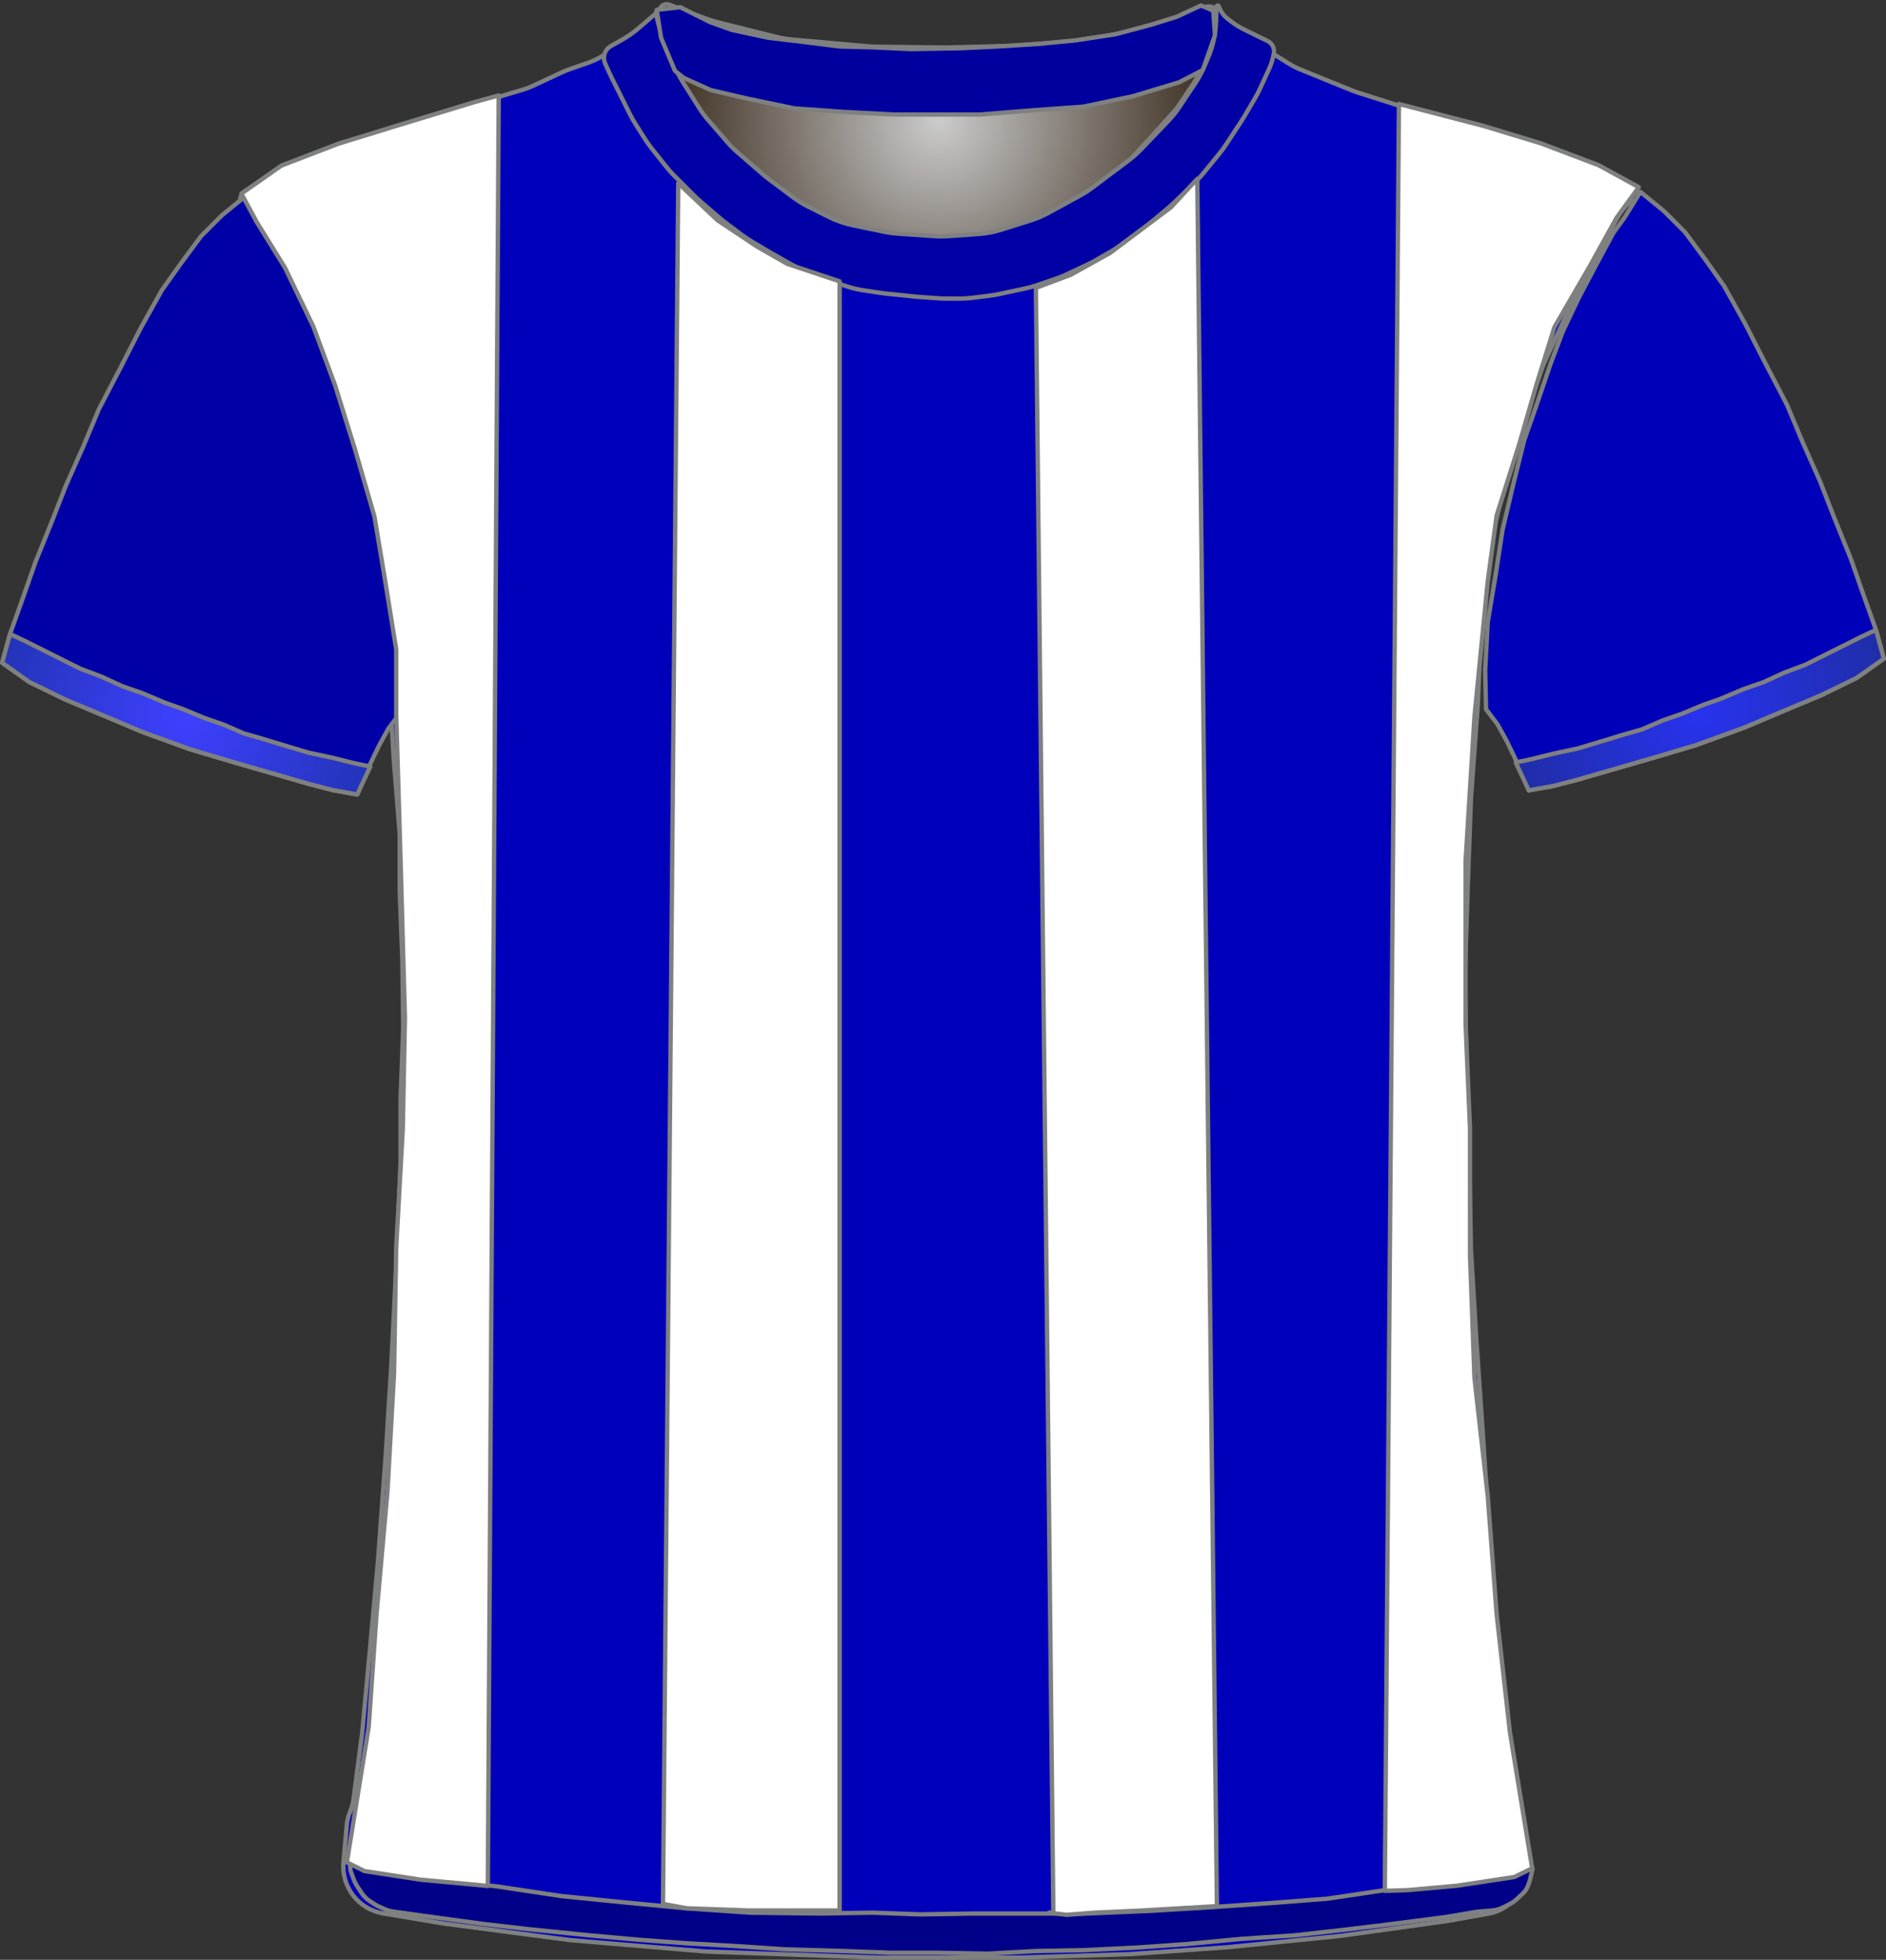 <?xml version="1.0" encoding="UTF-8" standalone="no"?>
<!DOCTYPE svg PUBLIC "-//W3C//DTD SVG 1.1//EN" "http://www.w3.org/Graphics/SVG/1.1/DTD/svg11.dtd">
<svg xmlns="http://www.w3.org/2000/svg" xmlns:xl="http://www.w3.org/1999/xlink" version="1.1" viewBox="-1388.5 -160.5 432.405 449.309" width="432.405pt" height="449.309pt" xmlns:dc="http://purl.org/dc/elements/1.1/">
  <rect x="-1388.5" y="-160.5" width="432.405" height="449.309" fill="#333333" stroke="none"/>
  <defs>
    <radialGradient cx="0" cy="0" r="1" id="Gradient" gradientUnits="userSpaceOnUse">
      <stop offset="0" stop-color="#cbcbcb"/>
      <stop offset="1" stop-color="#2b1b0b"/>
    </radialGradient>
    <radialGradient id="Obj_Gradient" xl:href="#Gradient" gradientTransform="translate(-1173.241 -132.6) scale(70.263)"/>
    <radialGradient cx="0" cy="0" r="1" id="Gradient_2" gradientUnits="userSpaceOnUse">
      <stop offset="0" stop-color="#3e41ff"/>
      <stop offset="1" stop-color="#2233b5"/>
    </radialGradient>
    <radialGradient id="Obj_Gradient_2" xl:href="#Gradient_2" gradientTransform="translate(-1345.8 3.246) scale(46.037)"/>
    <radialGradient cx="0" cy="0" r="1" id="Gradient_3" gradientUnits="userSpaceOnUse">
      <stop offset="0" stop-color="#2833ef"/>
      <stop offset="1" stop-color="#1f2da5"/>
    </radialGradient>
    <radialGradient id="Obj_Gradient_3" xl:href="#Gradient_3" gradientTransform="translate(-998.795 2.303) scale(46.037)"/>
  </defs>
  <g stroke="none" stroke-opacity="1" stroke-dasharray="none" fill="none" fill-opacity="1">
    <title>brighton</title>
    <rect fill="white" width="432.405" height="449.309"/>
    <g>
      <title>Capa 1</title>
      <path d="M -1234.994 -159.41 L -1226.829 -156.292 C -1225.971 -155.964 -1225.094 -155.688 -1224.203 -155.466 L -1210.486 -152.036 C -1209.324 -151.746 -1208.142 -151.547 -1206.949 -151.44 L -1189.423 -149.879 C -1188.835 -149.826 -1188.245 -149.796 -1187.655 -149.789 L -1172.176 -149.605 C -1171.886 -149.602 -1171.596 -149.604 -1171.305 -149.611 L -1156.882 -149.986 C -1156.521 -149.995 -1156.161 -150.013 -1155.801 -150.04 L -1141.429 -151.091 C -1140.438 -151.164 -1139.452 -151.3 -1138.479 -151.5 L -1126.906 -153.878 C -1125.864 -154.093 -1124.838 -154.379 -1123.835 -154.735 L -1112.083 -158.91 C -1110.993 -159.297 -1109.79 -158.766 -1109.341 -157.7 L -1109.341 -157.7 C -1108.819 -156.46 -1108.667 -155.095 -1108.903 -153.771 L -1109.084 -152.76 C -1109.387 -151.059 -1109.882 -149.397 -1110.558 -147.807 L -1112.101 -144.176 C -1112.66 -142.861 -1113.339 -141.602 -1114.131 -140.414 L -1117.817 -134.885 C -1118.565 -133.764 -1119.409 -132.71 -1120.341 -131.737 L -1126.637 -125.162 C -1127.505 -124.256 -1128.445 -123.422 -1129.449 -122.668 L -1137.824 -116.387 C -1138.701 -115.73 -1139.623 -115.136 -1140.584 -114.61 L -1147.769 -110.679 C -1149.081 -109.961 -1150.458 -109.373 -1151.884 -108.923 L -1158.556 -106.816 C -1160.273 -106.274 -1162.048 -105.935 -1163.844 -105.807 L -1170.73 -105.315 C -1171.803 -105.238 -1172.879 -105.237 -1173.951 -105.311 L -1182.388 -105.893 C -1183.422 -105.964 -1184.45 -106.105 -1185.465 -106.315 L -1192.6 -107.792 C -1194.552 -108.195 -1196.444 -108.851 -1198.226 -109.743 L -1202.886 -112.073 C -1204.12 -112.69 -1205.296 -113.416 -1206.4 -114.244 L -1212.082 -118.506 C -1212.521 -118.835 -1212.948 -119.18 -1213.363 -119.54 L -1219.118 -124.538 C -1219.932 -125.245 -1220.696 -126.009 -1221.403 -126.823 L -1225.808 -131.896 C -1226.562 -132.764 -1227.25 -133.688 -1227.866 -134.659 L -1231.6 -140.547 C -1231.96 -141.115 -1232.296 -141.699 -1232.605 -142.297 L -1234.225 -145.43 C -1234.834 -146.608 -1235.341 -147.836 -1235.738 -149.101 L -1237.018 -153.174 C -1237.233 -153.858 -1237.416 -154.551 -1237.566 -155.251 L -1237.641 -155.6 C -1237.835 -156.508 -1237.728 -157.456 -1237.335 -158.297 L -1237.241 -158.5 C -1236.846 -159.345 -1235.866 -159.742 -1234.994 -159.41 Z" fill="url(#Obj_Gradient)"/>
      <path d="M -1234.994 -159.41 L -1226.829 -156.292 C -1225.971 -155.964 -1225.094 -155.688 -1224.203 -155.466 L -1210.486 -152.036 C -1209.324 -151.746 -1208.142 -151.547 -1206.949 -151.44 L -1189.423 -149.879 C -1188.835 -149.826 -1188.245 -149.796 -1187.655 -149.789 L -1172.176 -149.605 C -1171.886 -149.602 -1171.596 -149.604 -1171.305 -149.611 L -1156.882 -149.986 C -1156.521 -149.995 -1156.161 -150.013 -1155.801 -150.04 L -1141.429 -151.091 C -1140.438 -151.164 -1139.452 -151.3 -1138.479 -151.5 L -1126.906 -153.878 C -1125.864 -154.093 -1124.838 -154.379 -1123.835 -154.735 L -1112.083 -158.91 C -1110.993 -159.297 -1109.79 -158.766 -1109.341 -157.7 L -1109.341 -157.7 C -1108.819 -156.46 -1108.667 -155.095 -1108.903 -153.771 L -1109.084 -152.76 C -1109.387 -151.059 -1109.882 -149.397 -1110.558 -147.807 L -1112.101 -144.176 C -1112.66 -142.861 -1113.339 -141.602 -1114.131 -140.414 L -1117.817 -134.885 C -1118.565 -133.764 -1119.409 -132.71 -1120.341 -131.737 L -1126.637 -125.162 C -1127.505 -124.256 -1128.445 -123.422 -1129.449 -122.668 L -1137.824 -116.387 C -1138.701 -115.73 -1139.623 -115.136 -1140.584 -114.61 L -1147.769 -110.679 C -1149.081 -109.961 -1150.458 -109.373 -1151.884 -108.923 L -1158.556 -106.816 C -1160.273 -106.274 -1162.048 -105.935 -1163.844 -105.807 L -1170.73 -105.315 C -1171.803 -105.238 -1172.879 -105.237 -1173.951 -105.311 L -1182.388 -105.893 C -1183.422 -105.964 -1184.45 -106.105 -1185.465 -106.315 L -1192.6 -107.792 C -1194.552 -108.195 -1196.444 -108.851 -1198.226 -109.743 L -1202.886 -112.073 C -1204.12 -112.69 -1205.296 -113.416 -1206.4 -114.244 L -1212.082 -118.506 C -1212.521 -118.835 -1212.948 -119.18 -1213.363 -119.54 L -1219.118 -124.538 C -1219.932 -125.245 -1220.696 -126.009 -1221.403 -126.823 L -1225.808 -131.896 C -1226.562 -132.764 -1227.25 -133.688 -1227.866 -134.659 L -1231.6 -140.547 C -1231.96 -141.115 -1232.296 -141.699 -1232.605 -142.297 L -1234.225 -145.43 C -1234.834 -146.608 -1235.341 -147.836 -1235.738 -149.101 L -1237.018 -153.174 C -1237.233 -153.858 -1237.416 -154.551 -1237.566 -155.251 L -1237.641 -155.6 C -1237.835 -156.508 -1237.728 -157.456 -1237.335 -158.297 L -1237.241 -158.5 C -1236.846 -159.345 -1235.866 -159.742 -1234.994 -159.41 Z" stroke="#7f8080" stroke-linecap="round" stroke-linejoin="round" stroke-width="1"/>
      <path d="M -1300.67 278.173 L -1286.928 280.463 C -1286.744 280.494 -1286.56 280.521 -1286.376 280.545 L -1258.023 284.261 C -1257.776 284.293 -1257.529 284.32 -1257.281 284.34 L -1227.038 286.877 C -1226.781 286.898 -1226.524 286.914 -1226.266 286.923 L -1187.335 288.299 C -1187.147 288.306 -1186.958 288.309 -1186.77 288.309 L -1155.303 288.309 C -1155.136 288.309 -1154.969 288.307 -1154.803 288.301 L -1129.768 287.519 C -1129.558 287.512 -1129.348 287.502 -1129.138 287.487 L -1107.09 285.926 C -1106.932 285.915 -1106.774 285.901 -1106.616 285.885 L -1081.355 283.34 C -1081.153 283.319 -1080.952 283.295 -1080.751 283.267 L -1056.959 279.952 C -1056.755 279.923 -1056.551 279.891 -1056.348 279.855 L -1047.153 278.209 C -1041.825 277.256 -1038.175 272.302 -1038.841 266.932 L -1041.049 249.141 C -1041.051 249.12 -1041.054 249.099 -1041.056 249.077 L -1044.62 219.379 C -1044.642 219.199 -1044.66 219.019 -1044.676 218.839 L -1047.038 191.28 C -1047.048 191.166 -1047.056 191.052 -1047.064 190.939 L -1048.45 169.347 C -1048.452 169.322 -1048.454 169.297 -1048.455 169.271 L -1050.047 146.185 C -1050.051 146.134 -1050.054 146.084 -1050.057 146.033 L -1051.234 126.231 C -1051.246 126.016 -1051.255 125.802 -1051.259 125.587 L -1051.651 104.992 C -1051.652 104.937 -1051.653 104.882 -1051.655 104.826 L -1052.25 84.592 C -1052.252 84.537 -1052.253 84.482 -1052.254 84.426 L -1052.645 63.917 C -1052.65 63.645 -1052.648 63.373 -1052.64 63.102 L -1052.054 44.742 C -1052.053 44.72 -1052.052 44.698 -1052.051 44.676 L -1051.263 22.807 C -1051.256 22.608 -1051.245 22.41 -1051.231 22.212 L -1049.673 .991 C -1049.659 .803 -1049.649 .615 -1049.642 .426 L -1048.887 -19.472 C -1048.864 -20.084 -1048.806 -20.694 -1048.713 -21.299 L -1045.974 -39.103 C -1045.893 -39.628 -1045.786 -40.149 -1045.654 -40.663 L -1041.025 -58.621 C -1040.91 -59.067 -1040.776 -59.509 -1040.623 -59.944 L -1034.902 -76.183 C -1034.736 -76.655 -1034.548 -77.118 -1034.338 -77.572 L -1028.807 -89.557 C -1028.704 -89.78 -1028.596 -90 -1028.483 -90.217 L -1023.121 -100.559 C -1023.076 -100.647 -1023.029 -100.734 -1022.982 -100.822 L -1017.766 -110.439 C -1017.028 -111.798 -1016.079 -113.031 -1014.953 -114.091 L -1014.953 -114.091 C -1014.277 -114.726 -1014.245 -115.789 -1014.881 -116.464 C -1015.005 -116.596 -1015.15 -116.707 -1015.31 -116.793 L -1018.525 -118.515 C -1018.743 -118.632 -1018.965 -118.744 -1019.188 -118.851 L -1027.042 -122.6 C -1027.449 -122.794 -1027.864 -122.971 -1028.285 -123.13 L -1037.96 -126.78 C -1038.155 -126.854 -1038.351 -126.924 -1038.549 -126.99 L -1051.244 -131.221 C -1051.383 -131.268 -1051.523 -131.312 -1051.663 -131.355 L -1064.547 -135.259 C -1064.617 -135.28 -1064.688 -135.302 -1064.758 -135.324 L -1077.262 -139.303 C -1077.656 -139.428 -1078.044 -139.569 -1078.427 -139.724 L -1090.403 -144.584 C -1091.235 -144.921 -1092.036 -145.328 -1092.8 -145.8 L -1102.419 -151.746 C -1102.575 -151.843 -1102.729 -151.942 -1102.881 -152.043 L -1107.771 -155.303 C -1108.753 -155.958 -1109.624 -156.763 -1110.353 -157.691 L -1110.353 -157.691 C -1110.458 -157.825 -1110.653 -157.849 -1110.787 -157.743 C -1110.89 -157.662 -1110.931 -157.526 -1110.89 -157.402 L -1110.753 -156.991 C -1110.293 -155.613 -1110.189 -154.142 -1110.449 -152.713 L -1110.844 -150.54 C -1111.115 -149.048 -1111.597 -147.602 -1112.275 -146.246 L -1113.807 -143.182 C -1114.104 -142.588 -1114.437 -142.014 -1114.805 -141.462 L -1118.009 -136.656 C -1118.438 -136.014 -1118.912 -135.403 -1119.429 -134.828 L -1123.991 -129.759 C -1124.032 -129.714 -1124.073 -129.668 -1124.115 -129.623 L -1130.109 -123.115 C -1130.737 -122.434 -1131.423 -121.808 -1132.159 -121.245 L -1137.183 -117.403 C -1137.629 -117.062 -1138.093 -116.744 -1138.572 -116.452 L -1145.059 -112.497 C -1145.72 -112.093 -1146.411 -111.739 -1147.124 -111.435 L -1154.239 -108.407 C -1155.047 -108.064 -1155.881 -107.787 -1156.734 -107.58 L -1160.813 -106.591 C -1161.638 -106.391 -1162.478 -106.257 -1163.324 -106.191 L -1169.024 -105.74 C -1169.443 -105.707 -1169.863 -105.691 -1170.283 -105.691 L -1177.315 -105.691 C -1178.073 -105.691 -1178.829 -105.745 -1179.578 -105.852 L -1187.525 -106.987 C -1188.01 -107.056 -1188.491 -107.148 -1188.968 -107.261 L -1194.929 -108.68 C -1196.075 -108.953 -1197.187 -109.352 -1198.245 -109.868 L -1204.525 -112.935 C -1205.01 -113.172 -1205.482 -113.433 -1205.941 -113.718 L -1210.153 -116.332 C -1210.752 -116.704 -1211.326 -117.115 -1211.871 -117.563 L -1216.317 -121.215 C -1216.541 -121.399 -1216.759 -121.589 -1216.973 -121.784 L -1220.775 -125.27 C -1221.226 -125.683 -1221.654 -126.123 -1222.054 -126.585 L -1226.173 -131.338 C -1226.493 -131.706 -1226.795 -132.089 -1227.079 -132.485 L -1231.509 -138.655 C -1232.004 -139.345 -1232.443 -140.072 -1232.823 -140.831 L -1235.399 -145.984 C -1235.435 -146.055 -1235.47 -146.127 -1235.504 -146.198 L -1236.753 -148.791 C -1237.603 -150.558 -1237.959 -152.522 -1237.781 -154.475 L -1237.601 -156.457 C -1237.577 -156.719 -1237.77 -156.951 -1238.032 -156.975 C -1238.195 -156.989 -1238.353 -156.92 -1238.453 -156.791 L -1238.453 -156.791 C -1239.116 -155.928 -1239.896 -155.162 -1240.771 -154.515 L -1244.667 -151.628 C -1244.791 -151.537 -1244.916 -151.447 -1245.042 -151.359 L -1249.664 -148.137 C -1250.851 -147.31 -1252.144 -146.648 -1253.509 -146.168 L -1258.116 -144.55 C -1258.607 -144.377 -1259.089 -144.181 -1259.56 -143.962 L -1266.407 -140.777 C -1267.103 -140.453 -1267.822 -140.18 -1268.557 -139.959 L -1279.428 -136.698 C -1279.444 -136.693 -1279.461 -136.688 -1279.478 -136.683 L -1290.446 -133.354 C -1290.584 -133.312 -1290.721 -133.268 -1290.858 -133.222 L -1303.779 -128.915 C -1303.828 -128.899 -1303.877 -128.883 -1303.927 -128.867 L -1315.294 -125.2 C -1315.932 -124.994 -1316.557 -124.748 -1317.165 -124.464 L -1325.097 -120.751 C -1325.467 -120.578 -1325.831 -120.39 -1326.187 -120.189 L -1332.133 -116.828 C -1333.386 -116.12 -1333.828 -114.53 -1333.119 -113.277 C -1333.042 -113.14 -1332.953 -113.011 -1332.853 -112.891 L -1331.988 -111.854 C -1331.234 -110.948 -1330.581 -109.961 -1330.043 -108.912 L -1326.966 -102.912 C -1326.89 -102.764 -1326.813 -102.618 -1326.733 -102.474 L -1322.778 -95.317 C -1322.694 -95.166 -1322.613 -95.014 -1322.535 -94.86 L -1318.427 -86.822 C -1318.177 -86.335 -1317.954 -85.835 -1317.756 -85.325 L -1314.273 -76.343 C -1314.259 -76.308 -1314.246 -76.273 -1314.232 -76.239 L -1310.636 -67.153 C -1310.514 -66.845 -1310.401 -66.533 -1310.299 -66.218 L -1307.677 -58.165 C -1307.661 -58.116 -1307.645 -58.066 -1307.629 -58.016 L -1304.557 -48.258 C -1304.354 -47.614 -1304.193 -46.958 -1304.073 -46.293 L -1302.087 -35.283 C -1302.064 -35.155 -1302.043 -35.026 -1302.023 -34.897 L -1300.317 -23.904 C -1300.274 -23.629 -1300.238 -23.352 -1300.21 -23.075 L -1299.323 -14.378 C -1299.276 -13.92 -1299.249 -13.46 -1299.242 -13 L -1299.058 -1.024 C -1299.054 -.802 -1299.046 -.58 -1299.034 -.358 L -1298.263 13.124 C -1298.256 13.247 -1298.248 13.371 -1298.238 13.494 L -1296.904 30.069 C -1296.87 30.495 -1296.853 30.924 -1296.853 31.352 L -1296.853 43.802 C -1296.853 44.007 -1296.849 44.212 -1296.841 44.416 L -1296.26 59.506 C -1296.255 59.641 -1296.252 59.777 -1296.25 59.913 L -1296.058 74.709 C -1296.054 74.976 -1296.058 75.242 -1296.067 75.509 L -1296.642 91.013 C -1296.649 91.21 -1296.653 91.408 -1296.653 91.605 L -1296.653 105.202 C -1296.653 105.407 -1296.657 105.612 -1296.664 105.817 L -1297.25 121.031 C -1297.252 121.083 -1297.254 121.135 -1297.256 121.187 L -1298.052 137.69 C -1298.052 137.703 -1298.053 137.716 -1298.054 137.729 L -1298.848 153.42 C -1298.851 153.479 -1298.854 153.539 -1298.858 153.598 L -1300.047 172.819 C -1300.051 172.879 -1300.055 172.939 -1300.059 172.999 L -1301.842 197.369 C -1301.849 197.462 -1301.857 197.556 -1301.865 197.65 L -1303.651 217.294 C -1303.652 217.304 -1303.653 217.314 -1303.654 217.324 L -1305.425 236.409 C -1305.443 236.609 -1305.466 236.809 -1305.492 237.008 L -1307.453 251.981 C -1307.585 252.995 -1307.854 253.987 -1308.253 254.929 L -1308.253 254.929 C -1308.65 255.87 -1308.899 256.867 -1308.99 257.884 L -1309.753 266.429 C -1310.26 272.116 -1306.302 277.234 -1300.67 278.173 Z" fill="#00b"/>
      <path d="M -1300.67 278.173 L -1286.928 280.463 C -1286.744 280.494 -1286.56 280.521 -1286.376 280.545 L -1258.023 284.261 C -1257.776 284.293 -1257.529 284.32 -1257.281 284.34 L -1227.038 286.877 C -1226.781 286.898 -1226.524 286.914 -1226.266 286.923 L -1187.335 288.299 C -1187.147 288.306 -1186.958 288.309 -1186.77 288.309 L -1155.303 288.309 C -1155.136 288.309 -1154.969 288.307 -1154.803 288.301 L -1129.768 287.519 C -1129.558 287.512 -1129.348 287.502 -1129.138 287.487 L -1107.09 285.926 C -1106.932 285.915 -1106.774 285.901 -1106.616 285.885 L -1081.355 283.34 C -1081.153 283.319 -1080.952 283.295 -1080.751 283.267 L -1056.959 279.952 C -1056.755 279.923 -1056.551 279.891 -1056.348 279.855 L -1047.153 278.209 C -1041.825 277.256 -1038.175 272.302 -1038.841 266.932 L -1041.049 249.141 C -1041.051 249.12 -1041.054 249.099 -1041.056 249.077 L -1044.62 219.379 C -1044.642 219.199 -1044.66 219.019 -1044.676 218.839 L -1047.038 191.28 C -1047.048 191.166 -1047.056 191.052 -1047.064 190.939 L -1048.45 169.347 C -1048.452 169.322 -1048.454 169.297 -1048.455 169.271 L -1050.047 146.185 C -1050.051 146.134 -1050.054 146.084 -1050.057 146.033 L -1051.234 126.231 C -1051.246 126.016 -1051.255 125.802 -1051.259 125.587 L -1051.651 104.992 C -1051.652 104.937 -1051.653 104.882 -1051.655 104.826 L -1052.25 84.592 C -1052.252 84.537 -1052.253 84.482 -1052.254 84.426 L -1052.645 63.917 C -1052.65 63.645 -1052.648 63.373 -1052.64 63.102 L -1052.054 44.742 C -1052.053 44.72 -1052.052 44.698 -1052.051 44.676 L -1051.263 22.807 C -1051.256 22.608 -1051.245 22.41 -1051.231 22.212 L -1049.673 .991 C -1049.659 .803 -1049.649 .615 -1049.642 .426 L -1048.887 -19.472 C -1048.864 -20.084 -1048.806 -20.694 -1048.713 -21.299 L -1045.974 -39.103 C -1045.893 -39.628 -1045.786 -40.149 -1045.654 -40.663 L -1041.025 -58.621 C -1040.91 -59.067 -1040.776 -59.509 -1040.623 -59.944 L -1034.902 -76.183 C -1034.736 -76.655 -1034.548 -77.118 -1034.338 -77.572 L -1028.807 -89.557 C -1028.704 -89.78 -1028.596 -90 -1028.483 -90.217 L -1023.121 -100.559 C -1023.076 -100.647 -1023.029 -100.734 -1022.982 -100.822 L -1017.766 -110.439 C -1017.028 -111.798 -1016.079 -113.031 -1014.953 -114.091 L -1014.953 -114.091 C -1014.277 -114.726 -1014.245 -115.789 -1014.881 -116.464 C -1015.005 -116.596 -1015.15 -116.707 -1015.31 -116.793 L -1018.525 -118.515 C -1018.743 -118.632 -1018.965 -118.744 -1019.188 -118.851 L -1027.042 -122.6 C -1027.449 -122.794 -1027.864 -122.971 -1028.285 -123.13 L -1037.96 -126.78 C -1038.155 -126.854 -1038.351 -126.924 -1038.549 -126.99 L -1051.244 -131.221 C -1051.383 -131.268 -1051.523 -131.312 -1051.663 -131.355 L -1064.547 -135.259 C -1064.617 -135.28 -1064.688 -135.302 -1064.758 -135.324 L -1077.262 -139.303 C -1077.656 -139.428 -1078.044 -139.569 -1078.427 -139.724 L -1090.403 -144.584 C -1091.235 -144.921 -1092.036 -145.328 -1092.8 -145.8 L -1102.419 -151.746 C -1102.575 -151.843 -1102.729 -151.942 -1102.881 -152.043 L -1107.771 -155.303 C -1108.753 -155.958 -1109.624 -156.763 -1110.353 -157.691 L -1110.353 -157.691 C -1110.458 -157.825 -1110.653 -157.849 -1110.787 -157.743 C -1110.89 -157.662 -1110.931 -157.526 -1110.89 -157.402 L -1110.753 -156.991 C -1110.293 -155.613 -1110.189 -154.142 -1110.449 -152.713 L -1110.844 -150.54 C -1111.115 -149.048 -1111.597 -147.602 -1112.275 -146.246 L -1113.807 -143.182 C -1114.104 -142.588 -1114.437 -142.014 -1114.805 -141.462 L -1118.009 -136.656 C -1118.438 -136.014 -1118.912 -135.403 -1119.429 -134.828 L -1123.991 -129.759 C -1124.032 -129.714 -1124.073 -129.668 -1124.115 -129.623 L -1130.109 -123.115 C -1130.737 -122.434 -1131.423 -121.808 -1132.159 -121.245 L -1137.183 -117.403 C -1137.629 -117.062 -1138.093 -116.744 -1138.572 -116.452 L -1145.059 -112.497 C -1145.72 -112.093 -1146.411 -111.739 -1147.124 -111.435 L -1154.239 -108.407 C -1155.047 -108.064 -1155.881 -107.787 -1156.734 -107.58 L -1160.813 -106.591 C -1161.638 -106.391 -1162.478 -106.257 -1163.324 -106.191 L -1169.024 -105.74 C -1169.443 -105.707 -1169.863 -105.691 -1170.283 -105.691 L -1177.315 -105.691 C -1178.073 -105.691 -1178.829 -105.745 -1179.578 -105.852 L -1187.525 -106.987 C -1188.01 -107.056 -1188.491 -107.148 -1188.968 -107.261 L -1194.929 -108.68 C -1196.075 -108.953 -1197.187 -109.352 -1198.245 -109.868 L -1204.525 -112.935 C -1205.01 -113.172 -1205.482 -113.433 -1205.941 -113.718 L -1210.153 -116.332 C -1210.752 -116.704 -1211.326 -117.115 -1211.871 -117.563 L -1216.317 -121.215 C -1216.541 -121.399 -1216.759 -121.589 -1216.973 -121.784 L -1220.775 -125.27 C -1221.226 -125.683 -1221.654 -126.123 -1222.054 -126.585 L -1226.173 -131.338 C -1226.493 -131.706 -1226.795 -132.089 -1227.079 -132.485 L -1231.509 -138.655 C -1232.004 -139.345 -1232.443 -140.072 -1232.823 -140.831 L -1235.399 -145.984 C -1235.435 -146.055 -1235.47 -146.127 -1235.504 -146.198 L -1236.753 -148.791 C -1237.603 -150.558 -1237.959 -152.522 -1237.781 -154.475 L -1237.601 -156.457 C -1237.577 -156.719 -1237.77 -156.951 -1238.032 -156.975 C -1238.195 -156.989 -1238.353 -156.92 -1238.453 -156.791 L -1238.453 -156.791 C -1239.116 -155.928 -1239.896 -155.162 -1240.771 -154.515 L -1244.667 -151.628 C -1244.791 -151.537 -1244.916 -151.447 -1245.042 -151.359 L -1249.664 -148.137 C -1250.851 -147.31 -1252.144 -146.648 -1253.509 -146.168 L -1258.116 -144.55 C -1258.607 -144.377 -1259.089 -144.181 -1259.56 -143.962 L -1266.407 -140.777 C -1267.103 -140.453 -1267.822 -140.18 -1268.557 -139.959 L -1279.428 -136.698 C -1279.444 -136.693 -1279.461 -136.688 -1279.478 -136.683 L -1290.446 -133.354 C -1290.584 -133.312 -1290.721 -133.268 -1290.858 -133.222 L -1303.779 -128.915 C -1303.828 -128.899 -1303.877 -128.883 -1303.927 -128.867 L -1315.294 -125.2 C -1315.932 -124.994 -1316.557 -124.748 -1317.165 -124.464 L -1325.097 -120.751 C -1325.467 -120.578 -1325.831 -120.39 -1326.187 -120.189 L -1332.133 -116.828 C -1333.386 -116.12 -1333.828 -114.53 -1333.119 -113.277 C -1333.042 -113.14 -1332.953 -113.011 -1332.853 -112.891 L -1331.988 -111.854 C -1331.234 -110.948 -1330.581 -109.961 -1330.043 -108.912 L -1326.966 -102.912 C -1326.89 -102.764 -1326.813 -102.618 -1326.733 -102.474 L -1322.778 -95.317 C -1322.694 -95.166 -1322.613 -95.014 -1322.535 -94.86 L -1318.427 -86.822 C -1318.177 -86.335 -1317.954 -85.835 -1317.756 -85.325 L -1314.273 -76.343 C -1314.259 -76.308 -1314.246 -76.273 -1314.232 -76.239 L -1310.636 -67.153 C -1310.514 -66.845 -1310.401 -66.533 -1310.299 -66.218 L -1307.677 -58.165 C -1307.661 -58.116 -1307.645 -58.066 -1307.629 -58.016 L -1304.557 -48.258 C -1304.354 -47.614 -1304.193 -46.958 -1304.073 -46.293 L -1302.087 -35.283 C -1302.064 -35.155 -1302.043 -35.026 -1302.023 -34.897 L -1300.317 -23.904 C -1300.274 -23.629 -1300.238 -23.352 -1300.21 -23.075 L -1299.323 -14.378 C -1299.276 -13.92 -1299.249 -13.46 -1299.242 -13 L -1299.058 -1.024 C -1299.054 -.802 -1299.046 -.58 -1299.034 -.358 L -1298.263 13.124 C -1298.256 13.247 -1298.248 13.371 -1298.238 13.494 L -1296.904 30.069 C -1296.87 30.495 -1296.853 30.924 -1296.853 31.352 L -1296.853 43.802 C -1296.853 44.007 -1296.849 44.212 -1296.841 44.416 L -1296.26 59.506 C -1296.255 59.641 -1296.252 59.777 -1296.25 59.913 L -1296.058 74.709 C -1296.054 74.976 -1296.058 75.242 -1296.067 75.509 L -1296.642 91.013 C -1296.649 91.21 -1296.653 91.408 -1296.653 91.605 L -1296.653 105.202 C -1296.653 105.407 -1296.657 105.612 -1296.664 105.817 L -1297.25 121.031 C -1297.252 121.083 -1297.254 121.135 -1297.256 121.187 L -1298.052 137.69 C -1298.052 137.703 -1298.053 137.716 -1298.054 137.729 L -1298.848 153.42 C -1298.851 153.479 -1298.854 153.539 -1298.858 153.598 L -1300.047 172.819 C -1300.051 172.879 -1300.055 172.939 -1300.059 172.999 L -1301.842 197.369 C -1301.849 197.462 -1301.857 197.556 -1301.865 197.65 L -1303.651 217.294 C -1303.652 217.304 -1303.653 217.314 -1303.654 217.324 L -1305.425 236.409 C -1305.443 236.609 -1305.466 236.809 -1305.492 237.008 L -1307.453 251.981 C -1307.585 252.995 -1307.854 253.987 -1308.253 254.929 L -1308.253 254.929 C -1308.65 255.87 -1308.899 256.867 -1308.99 257.884 L -1309.753 266.429 C -1310.26 272.116 -1306.302 277.234 -1300.67 278.173 Z" stroke="#7f8080" stroke-linecap="round" stroke-linejoin="round" stroke-width="1"/>
      <path d="M -1388 -8.554 L -1381.8 -4.154 L -1373.6 -.154 L -1365 3.446 L -1356 7.246 L -1345 11.246 L -1335.6 14.046 L -1326.6 16.646 L -1317.6 19.246 L -1312.2 20.646 L -1306.6 21.646 L -1304.2 15.846 L -1301.6 10.446 L -1299.4 6.446 L -1296.8 3.046 L -1296.6 -5.954 L -1297.2 -16.954 L -1299 -27.754 L -1300.6 -38.154 L -1303.2 -49.154 L -1305.6 -58.754 L -1308.4 -66.754 L -1311.6 -76.154 L -1314.4 -83.554 L -1318 -91.154 L -1322 -98.754 L -1326 -106.154 L -1328.6 -109.754 L -1332.2 -115.554 L -1337.6 -111.154 L -1342.4 -106.354 L -1347 -100.154 L -1351.4 -93.954 L -1356.2 -85.354 L -1361 -75.954 L -1365.8 -66.754 L -1369.4 -58.154 L -1373.4 -49.154 L -1376.6 -40.954 L -1380.4 -31.554 L -1383.2 -23.554 L -1386.2 -15.154 Z" fill="#0000a7"/>
      <path d="M -1388 -8.554 L -1381.8 -4.154 L -1373.6 -.154 L -1365 3.446 L -1356 7.246 L -1345 11.246 L -1335.6 14.046 L -1326.6 16.646 L -1317.6 19.246 L -1312.2 20.646 L -1306.6 21.646 L -1304.2 15.846 L -1301.6 10.446 L -1299.4 6.446 L -1296.8 3.046 L -1296.6 -5.954 L -1297.2 -16.954 L -1299 -27.754 L -1300.6 -38.154 L -1303.2 -49.154 L -1305.6 -58.754 L -1308.4 -66.754 L -1311.6 -76.154 L -1314.4 -83.554 L -1318 -91.154 L -1322 -98.754 L -1326 -106.154 L -1328.6 -109.754 L -1332.2 -115.554 L -1337.6 -111.154 L -1342.4 -106.354 L -1347 -100.154 L -1351.4 -93.954 L -1356.2 -85.354 L -1361 -75.954 L -1365.8 -66.754 L -1369.4 -58.154 L -1373.4 -49.154 L -1376.6 -40.954 L -1380.4 -31.554 L -1383.2 -23.554 L -1386.2 -15.154 Z" stroke="#7f8080" stroke-linecap="round" stroke-linejoin="round" stroke-width="1"/>
      <path d="M -956.595 -9.497 L -962.795 -5.097 L -970.995 -1.097 L -979.595 2.503 L -988.595 6.303 L -999.595 10.303 L -1008.995 13.103 L -1017.995 15.703 L -1026.995 18.303 L -1032.395 19.703 L -1037.995 20.703 L -1040.395 14.903 L -1042.995 9.503 L -1045.195 5.503 L -1047.795 2.103 L -1047.995 -6.897 L -1047.395 -17.897 L -1045.595 -28.697 L -1043.995 -39.097 L -1041.395 -50.097 L -1038.995 -59.697 L -1036.195 -67.697 L -1032.995 -77.097 L -1030.195 -84.497 L -1026.595 -92.097 L -1022.595 -99.697 L -1018.595 -107.097 L -1015.995 -110.697 L -1012.395 -116.497 L -1006.995 -112.097 L -1002.195 -107.297 L -997.595 -101.097 L -993.195 -94.897 L -988.395 -86.297 L -983.595 -76.897 L -978.795 -67.697 L -975.195 -59.097 L -971.195 -50.097 L -967.995 -41.897 L -964.195 -32.497 L -961.395 -24.497 L -958.395 -16.097 Z" fill="#0000b8"/>
      <path d="M -956.595 -9.497 L -962.795 -5.097 L -970.995 -1.097 L -979.595 2.503 L -988.595 6.303 L -999.595 10.303 L -1008.995 13.103 L -1017.995 15.703 L -1026.995 18.303 L -1032.395 19.703 L -1037.995 20.703 L -1040.395 14.903 L -1042.995 9.503 L -1045.195 5.503 L -1047.795 2.103 L -1047.995 -6.897 L -1047.395 -17.897 L -1045.595 -28.697 L -1043.995 -39.097 L -1041.395 -50.097 L -1038.995 -59.697 L -1036.195 -67.697 L -1032.995 -77.097 L -1030.195 -84.497 L -1026.595 -92.097 L -1022.595 -99.697 L -1018.595 -107.097 L -1015.995 -110.697 L -1012.395 -116.497 L -1006.995 -112.097 L -1002.195 -107.297 L -997.595 -101.097 L -993.195 -94.897 L -988.395 -86.297 L -983.595 -76.897 L -978.795 -67.697 L -975.195 -59.097 L -971.195 -50.097 L -967.995 -41.897 L -964.195 -32.497 L -961.395 -24.497 L -958.395 -16.097 Z" stroke="#7f8080" stroke-linecap="round" stroke-linejoin="round" stroke-width="1"/>
      <path d="M -1388 -8.554 L -1381.8 -4.154 L -1373.6 -.154 L -1365 3.446 L -1356 7.246 L -1345 11.246 L -1335.6 14.046 L -1326.6 16.646 L -1317.6 19.246 L -1312.2 20.646 L -1306.6 21.646 L -1303.6 15.246 L -1307.4 14.446 L -1312.2 13.246 L -1317.8 12.046 L -1323.8 10.246 L -1328.4 8.846 L -1332.6 7.646 L -1337.2 5.646 L -1341.8 4.046 L -1346.6 2.046 L -1350.6 .646 L -1355.8 -1.554 L -1360.4 -3.154 L -1365.2 -5.354 L -1370 -7.154 L -1374 -9.154 L -1378.4 -11.354 L -1382.8 -13.554 L -1386.2 -15.154 Z" fill="url(#Obj_Gradient_2)"/>
      <path d="M -1388 -8.554 L -1381.8 -4.154 L -1373.6 -.154 L -1365 3.446 L -1356 7.246 L -1345 11.246 L -1335.6 14.046 L -1326.6 16.646 L -1317.6 19.246 L -1312.2 20.646 L -1306.6 21.646 L -1303.6 15.246 L -1307.4 14.446 L -1312.2 13.246 L -1317.8 12.046 L -1323.8 10.246 L -1328.4 8.846 L -1332.6 7.646 L -1337.2 5.646 L -1341.8 4.046 L -1346.6 2.046 L -1350.6 .646 L -1355.8 -1.554 L -1360.4 -3.154 L -1365.2 -5.354 L -1370 -7.154 L -1374 -9.154 L -1378.4 -11.354 L -1382.8 -13.554 L -1386.2 -15.154 Z" stroke="#7f8080" stroke-linecap="round" stroke-linejoin="round" stroke-width="1"/>
      <path d="M -956.595 -9.497 L -962.795 -5.097 L -970.995 -1.097 L -979.595 2.503 L -988.595 6.303 L -999.595 10.303 L -1008.995 13.103 L -1017.995 15.703 L -1026.995 18.303 L -1032.395 19.703 L -1037.995 20.703 L -1040.995 14.303 L -1037.195 13.503 L -1032.395 12.303 L -1026.795 11.103 L -1020.795 9.303 L -1016.195 7.903 L -1011.995 6.703 L -1007.395 4.703 L -1002.795 3.103 L -997.995 1.103 L -993.995 -.297 L -988.795 -2.497 L -984.195 -4.097 L -979.395 -6.297 L -974.595 -8.097 L -970.595 -10.097 L -966.195 -12.297 L -961.795 -14.497 L -958.395 -16.097 Z" fill="url(#Obj_Gradient_3)"/>
      <path d="M -956.595 -9.497 L -962.795 -5.097 L -970.995 -1.097 L -979.595 2.503 L -988.595 6.303 L -999.595 10.303 L -1008.995 13.103 L -1017.995 15.703 L -1026.995 18.303 L -1032.395 19.703 L -1037.995 20.703 L -1040.995 14.303 L -1037.195 13.503 L -1032.395 12.303 L -1026.795 11.103 L -1020.795 9.303 L -1016.195 7.903 L -1011.995 6.703 L -1007.395 4.703 L -1002.795 3.103 L -997.995 1.103 L -993.995 -.297 L -988.795 -2.497 L -984.195 -4.097 L -979.395 -6.297 L -974.595 -8.097 L -970.595 -10.097 L -966.195 -12.297 L -961.795 -14.497 L -958.395 -16.097 Z" stroke="#7f8080" stroke-linecap="round" stroke-linejoin="round" stroke-width="1"/>
      <path d="M -1237.428 -158.036 L -1242.157 -153.983 C -1243.307 -152.997 -1244.552 -152.127 -1245.874 -151.386 L -1248.4 -149.968 C -1249.836 -149.163 -1250.416 -147.394 -1249.738 -145.895 L -1248.72 -143.648 C -1248.598 -143.38 -1248.472 -143.113 -1248.34 -142.85 L -1246.538 -139.245 L -1244.051 -134.271 C -1243.709 -133.588 -1243.333 -132.922 -1242.925 -132.275 L -1240.599 -128.592 C -1240.158 -127.895 -1239.681 -127.222 -1239.168 -126.576 L -1235.757 -122.278 C -1235.211 -121.59 -1234.626 -120.934 -1234.005 -120.313 L -1229.339 -115.647 C -1228.938 -115.246 -1228.523 -114.86 -1228.093 -114.49 L -1223.53 -110.556 C -1223.135 -110.216 -1222.729 -109.889 -1222.312 -109.576 L -1218.337 -106.595 C -1217.671 -106.096 -1216.979 -105.633 -1216.263 -105.208 L -1212.13 -102.759 C -1212.002 -102.683 -1211.873 -102.609 -1211.743 -102.535 L -1207.046 -99.873 C -1206.308 -99.455 -1205.547 -99.078 -1204.767 -98.743 L -1201.217 -97.222 C -1200.631 -96.971 -1200.035 -96.744 -1199.43 -96.543 L -1194.412 -94.87 C -1193.165 -94.454 -1191.884 -94.146 -1190.584 -93.949 L -1186.485 -93.328 C -1186.12 -93.273 -1185.754 -93.226 -1185.387 -93.189 L -1178.505 -92.483 C -1178.26 -92.458 -1178.015 -92.437 -1177.769 -92.419 L -1173.242 -92.102 C -1172.706 -92.064 -1172.169 -92.045 -1171.632 -92.045 L -1168.37 -92.045 C -1167.416 -92.045 -1166.463 -92.105 -1165.517 -92.223 L -1161.528 -92.721 C -1160.868 -92.804 -1160.212 -92.915 -1159.562 -93.054 L -1153.48 -94.358 C -1152.586 -94.549 -1151.704 -94.794 -1150.839 -95.09 L -1146.331 -96.636 C -1145.536 -96.909 -1144.757 -97.225 -1143.997 -97.582 L -1139.163 -99.857 C -1138.613 -100.116 -1138.073 -100.396 -1137.545 -100.698 L -1133.777 -102.851 C -1133.085 -103.247 -1132.413 -103.679 -1131.765 -104.144 L -1127.089 -107.505 C -1126.588 -107.865 -1126.102 -108.245 -1125.632 -108.644 L -1120.311 -113.159 C -1119.929 -113.483 -1119.557 -113.82 -1119.197 -114.168 L -1114.498 -118.716 C -1113.858 -119.335 -1113.255 -119.991 -1112.691 -120.679 L -1108.898 -125.316 C -1108.391 -125.935 -1107.917 -126.58 -1107.478 -127.249 L -1103.861 -132.753 C -1103.645 -133.081 -1103.438 -133.415 -1103.24 -133.753 L -1100.717 -138.057 C -1100.331 -138.715 -1099.978 -139.393 -1099.659 -140.086 L -1097.541 -144.697 C -1097.008 -145.857 -1096.637 -147.085 -1096.438 -148.345 L -1096.438 -148.345 C -1096.259 -149.475 -1096.839 -150.588 -1097.866 -151.09 L -1103.159 -153.678 C -1104.474 -154.321 -1105.708 -155.115 -1106.838 -156.045 L -1107.244 -156.38 C -1108.088 -157.075 -1108.711 -158.001 -1109.038 -159.045 L -1109.038 -159.045 C -1109.084 -159.195 -1109.243 -159.278 -1109.392 -159.231 C -1109.507 -159.195 -1109.587 -159.09 -1109.591 -158.97 L -1109.7 -155.547 C -1109.791 -152.704 -1110.408 -149.902 -1111.521 -147.284 L -1112.398 -145.221 C -1112.957 -143.907 -1113.636 -142.647 -1114.428 -141.459 L -1118.114 -135.93 C -1118.862 -134.809 -1119.706 -133.756 -1120.638 -132.782 L -1126.933 -126.208 C -1127.801 -125.301 -1128.742 -124.467 -1129.746 -123.714 L -1138.121 -117.433 C -1138.998 -116.775 -1139.92 -116.181 -1140.881 -115.655 L -1148.066 -111.724 C -1149.377 -111.007 -1150.755 -110.419 -1152.18 -109.969 L -1158.853 -107.861 C -1160.57 -107.319 -1162.345 -106.98 -1164.141 -106.852 L -1171.027 -106.36 C -1172.1 -106.284 -1173.176 -106.282 -1174.248 -106.356 L -1182.685 -106.938 C -1183.719 -107.009 -1184.747 -107.151 -1185.762 -107.361 L -1192.897 -108.837 C -1194.849 -109.241 -1196.74 -109.897 -1198.523 -110.788 L -1203.183 -113.118 C -1204.417 -113.735 -1205.593 -114.462 -1206.697 -115.29 L -1212.379 -119.551 C -1212.818 -119.88 -1213.245 -120.225 -1213.659 -120.585 L -1219.415 -125.583 C -1220.229 -126.29 -1220.993 -127.054 -1221.7 -127.868 L -1226.105 -132.941 C -1226.859 -133.809 -1227.547 -134.733 -1228.163 -135.704 L -1231.897 -141.592 C -1232.257 -142.161 -1232.592 -142.745 -1232.902 -143.343 L -1234.522 -146.475 C -1235.131 -147.653 -1235.638 -148.881 -1236.035 -150.146 L -1237.315 -154.22 C -1237.53 -154.903 -1237.713 -155.596 -1237.863 -156.296 L -1238.088 -157.348 C -1238.173 -157.745 -1237.947 -158.143 -1237.562 -158.273 L -1237.562 -158.273 C -1237.49 -158.297 -1237.411 -158.258 -1237.387 -158.186 C -1237.369 -158.132 -1237.385 -158.073 -1237.428 -158.036 Z" fill="#0000a5"/>
      <path d="M -1237.428 -158.036 L -1242.157 -153.983 C -1243.307 -152.997 -1244.552 -152.127 -1245.874 -151.386 L -1248.4 -149.968 C -1249.836 -149.163 -1250.416 -147.394 -1249.738 -145.895 L -1248.72 -143.648 C -1248.598 -143.38 -1248.472 -143.113 -1248.34 -142.85 L -1246.538 -139.245 L -1244.051 -134.271 C -1243.709 -133.588 -1243.333 -132.922 -1242.925 -132.275 L -1240.599 -128.592 C -1240.158 -127.895 -1239.681 -127.222 -1239.168 -126.576 L -1235.757 -122.278 C -1235.211 -121.59 -1234.626 -120.934 -1234.005 -120.313 L -1229.339 -115.647 C -1228.938 -115.246 -1228.523 -114.86 -1228.093 -114.49 L -1223.53 -110.556 C -1223.135 -110.216 -1222.729 -109.889 -1222.312 -109.576 L -1218.337 -106.595 C -1217.671 -106.096 -1216.979 -105.633 -1216.263 -105.208 L -1212.13 -102.759 C -1212.002 -102.683 -1211.873 -102.609 -1211.743 -102.535 L -1207.046 -99.873 C -1206.308 -99.455 -1205.547 -99.078 -1204.767 -98.743 L -1201.217 -97.222 C -1200.631 -96.971 -1200.035 -96.744 -1199.43 -96.543 L -1194.412 -94.87 C -1193.165 -94.454 -1191.884 -94.146 -1190.584 -93.949 L -1186.485 -93.328 C -1186.12 -93.273 -1185.754 -93.226 -1185.387 -93.189 L -1178.505 -92.483 C -1178.26 -92.458 -1178.015 -92.437 -1177.769 -92.419 L -1173.242 -92.102 C -1172.706 -92.064 -1172.169 -92.045 -1171.632 -92.045 L -1168.37 -92.045 C -1167.416 -92.045 -1166.463 -92.105 -1165.517 -92.223 L -1161.528 -92.721 C -1160.868 -92.804 -1160.212 -92.915 -1159.562 -93.054 L -1153.48 -94.358 C -1152.586 -94.549 -1151.704 -94.794 -1150.839 -95.09 L -1146.331 -96.636 C -1145.536 -96.909 -1144.757 -97.225 -1143.997 -97.582 L -1139.163 -99.857 C -1138.613 -100.116 -1138.073 -100.396 -1137.545 -100.698 L -1133.777 -102.851 C -1133.085 -103.247 -1132.413 -103.679 -1131.765 -104.144 L -1127.089 -107.505 C -1126.588 -107.865 -1126.102 -108.245 -1125.632 -108.644 L -1120.311 -113.159 C -1119.929 -113.483 -1119.557 -113.82 -1119.197 -114.168 L -1114.498 -118.716 C -1113.858 -119.335 -1113.255 -119.991 -1112.691 -120.679 L -1108.898 -125.316 C -1108.391 -125.935 -1107.917 -126.58 -1107.478 -127.249 L -1103.861 -132.753 C -1103.645 -133.081 -1103.438 -133.415 -1103.24 -133.753 L -1100.717 -138.057 C -1100.331 -138.715 -1099.978 -139.393 -1099.659 -140.086 L -1097.541 -144.697 C -1097.008 -145.857 -1096.637 -147.085 -1096.438 -148.345 L -1096.438 -148.345 C -1096.259 -149.475 -1096.839 -150.588 -1097.866 -151.09 L -1103.159 -153.678 C -1104.474 -154.321 -1105.708 -155.115 -1106.838 -156.045 L -1107.244 -156.38 C -1108.088 -157.075 -1108.711 -158.001 -1109.038 -159.045 L -1109.038 -159.045 C -1109.084 -159.195 -1109.243 -159.278 -1109.392 -159.231 C -1109.507 -159.195 -1109.587 -159.09 -1109.591 -158.97 L -1109.7 -155.547 C -1109.791 -152.704 -1110.408 -149.902 -1111.521 -147.284 L -1112.398 -145.221 C -1112.957 -143.907 -1113.636 -142.647 -1114.428 -141.459 L -1118.114 -135.93 C -1118.862 -134.809 -1119.706 -133.756 -1120.638 -132.782 L -1126.933 -126.208 C -1127.801 -125.301 -1128.742 -124.467 -1129.746 -123.714 L -1138.121 -117.433 C -1138.998 -116.775 -1139.92 -116.181 -1140.881 -115.655 L -1148.066 -111.724 C -1149.377 -111.007 -1150.755 -110.419 -1152.18 -109.969 L -1158.853 -107.861 C -1160.57 -107.319 -1162.345 -106.98 -1164.141 -106.852 L -1171.027 -106.36 C -1172.1 -106.284 -1173.176 -106.282 -1174.248 -106.356 L -1182.685 -106.938 C -1183.719 -107.009 -1184.747 -107.151 -1185.762 -107.361 L -1192.897 -108.837 C -1194.849 -109.241 -1196.74 -109.897 -1198.523 -110.788 L -1203.183 -113.118 C -1204.417 -113.735 -1205.593 -114.462 -1206.697 -115.29 L -1212.379 -119.551 C -1212.818 -119.88 -1213.245 -120.225 -1213.659 -120.585 L -1219.415 -125.583 C -1220.229 -126.29 -1220.993 -127.054 -1221.7 -127.868 L -1226.105 -132.941 C -1226.859 -133.809 -1227.547 -134.733 -1228.163 -135.704 L -1231.897 -141.592 C -1232.257 -142.161 -1232.592 -142.745 -1232.902 -143.343 L -1234.522 -146.475 C -1235.131 -147.653 -1235.638 -148.881 -1236.035 -150.146 L -1237.315 -154.22 C -1237.53 -154.903 -1237.713 -155.596 -1237.863 -156.296 L -1238.088 -157.348 C -1238.173 -157.745 -1237.947 -158.143 -1237.562 -158.273 L -1237.562 -158.273 C -1237.49 -158.297 -1237.411 -158.258 -1237.387 -158.186 C -1237.369 -158.132 -1237.385 -158.073 -1237.428 -158.036 Z" stroke="#7f8080" stroke-linecap="round" stroke-linejoin="round" stroke-width="1"/>
      <path d="M -1237.941 -158.244 L -1232.541 -158.844 L -1225.741 -155.444 L -1220.741 -153.644 L -1212.341 -151.844 L -1203.941 -150.844 L -1195.941 -149.844 L -1188.341 -149.644 L -1179.741 -149.244 L -1168.141 -149.444 L -1159.741 -149.844 L -1150.341 -150.444 L -1141.941 -151.244 L -1132.741 -152.644 L -1124.541 -154.844 L -1118.741 -156.644 L -1113.141 -159.244 L -1110.341 -158.044 L -1109.941 -152.444 L -1112.741 -144.444 L -1118.141 -141.644 L -1128.741 -138.444 L -1140.141 -136.044 L -1151.341 -135.244 L -1163.741 -134.244 L -1174.141 -134.244 L -1183.541 -134.244 L -1195.141 -134.844 L -1206.341 -135.644 L -1216.941 -137.844 L -1225.541 -139.844 L -1231.741 -142.644 L -1233.741 -144.244 L -1236.941 -151.844 Z" fill="#00009e"/>
      <path d="M -1237.941 -158.244 L -1232.541 -158.844 L -1225.741 -155.444 L -1220.741 -153.644 L -1212.341 -151.844 L -1203.941 -150.844 L -1195.941 -149.844 L -1188.341 -149.644 L -1179.741 -149.244 L -1168.141 -149.444 L -1159.741 -149.844 L -1150.341 -150.444 L -1141.941 -151.244 L -1132.741 -152.644 L -1124.541 -154.844 L -1118.741 -156.644 L -1113.141 -159.244 L -1110.341 -158.044 L -1109.941 -152.444 L -1112.741 -144.444 L -1118.141 -141.644 L -1128.741 -138.444 L -1140.141 -136.044 L -1151.341 -135.244 L -1163.741 -134.244 L -1174.141 -134.244 L -1183.541 -134.244 L -1195.141 -134.844 L -1206.341 -135.644 L -1216.941 -137.844 L -1225.541 -139.844 L -1231.741 -142.644 L -1233.741 -144.244 L -1236.941 -151.844 Z" stroke="#7f8080" stroke-linecap="round" stroke-linejoin="round" stroke-width="1"/>
      <path d="M -1308.187 267.2 L -1308.187 267.2 C -1308.253 267.726 -1308.19 268.259 -1308.004 268.755 L -1307.353 270.491 C -1307.176 270.962 -1306.949 271.413 -1306.675 271.836 L -1305.708 273.332 C -1305.167 274.168 -1304.454 274.879 -1303.616 275.417 L -1302.538 276.11 C -1302.238 276.303 -1301.923 276.473 -1301.597 276.618 L -1300.28 277.204 C -1299.684 277.469 -1299.053 277.649 -1298.406 277.74 L -1289.396 279.001 C -1289.386 279.003 -1289.376 279.004 -1289.366 279.005 L -1277.65 280.594 C -1277.604 280.6 -1277.558 280.606 -1277.512 280.611 L -1267.229 281.798 C -1267.197 281.801 -1267.165 281.805 -1267.133 281.808 L -1253.423 283.199 C -1253.395 283.202 -1253.367 283.205 -1253.339 283.207 L -1242.234 284.199 C -1242.198 284.202 -1242.163 284.205 -1242.128 284.207 L -1231.441 284.999 C -1231.401 285.002 -1231.361 285.005 -1231.32 285.007 L -1220.812 285.602 C -1220.791 285.603 -1220.77 285.604 -1220.75 285.605 L -1208.707 286.395 C -1208.623 286.401 -1208.539 286.405 -1208.455 286.407 L -1195.007 286.803 C -1194.99 286.803 -1194.972 286.804 -1194.954 286.804 L -1184.31 287.199 C -1184.224 287.202 -1184.138 287.203 -1184.051 287.203 L -1173.442 287.203 C -1173.401 287.203 -1173.36 287.204 -1173.319 287.204 L -1162.233 287.399 C -1162.065 287.402 -1161.897 287.399 -1161.729 287.39 L -1151.108 286.81 C -1151.023 286.806 -1150.938 286.803 -1150.854 286.801 L -1140.089 286.605 C -1140.017 286.604 -1139.945 286.602 -1139.873 286.598 L -1127.854 286.007 C -1127.805 286.005 -1127.756 286.002 -1127.708 285.998 L -1116.468 285.209 C -1116.41 285.205 -1116.352 285.201 -1116.294 285.195 L -1103.883 284.013 C -1103.815 284.007 -1103.746 284.001 -1103.678 283.997 L -1091.746 283.214 C -1091.636 283.207 -1091.526 283.197 -1091.416 283.185 L -1081.004 282.006 C -1080.989 282.004 -1080.973 282.002 -1080.957 282.001 L -1071.01 280.807 C -1070.991 280.805 -1070.971 280.802 -1070.952 280.8 L -1057.116 279.022 C -1057.019 279.01 -1056.922 278.995 -1056.825 278.978 L -1050.272 277.855 C -1050.071 277.821 -1049.869 277.795 -1049.665 277.778 L -1046.433 277.511 C -1045.544 277.438 -1044.677 277.195 -1043.879 276.796 L -1042.392 276.053 C -1041.792 275.752 -1041.237 275.367 -1040.747 274.909 L -1039.411 273.663 C -1038.805 273.097 -1038.349 272.387 -1038.087 271.6 L -1037.792 270.716 C -1037.722 270.505 -1037.662 270.292 -1037.612 270.076 L -1037.142 268.041 C -1037.107 267.888 -1037.14 267.728 -1037.234 267.602 L -1037.234 267.602 C -1037.324 267.48 -1037.475 267.418 -1037.625 267.442 L -1046.104 268.791 C -1046.155 268.799 -1046.206 268.808 -1046.257 268.817 L -1059.242 271.178 C -1059.334 271.195 -1059.428 271.21 -1059.521 271.223 L -1070.751 272.799 C -1070.771 272.802 -1070.791 272.805 -1070.811 272.808 L -1083.934 274.766 C -1084.098 274.791 -1084.264 274.81 -1084.43 274.823 L -1097.155 275.801 C -1097.172 275.803 -1097.189 275.804 -1097.207 275.805 L -1111.547 276.801 C -1111.57 276.803 -1111.592 276.804 -1111.615 276.805 L -1124.918 277.6 C -1124.96 277.602 -1125.002 277.604 -1125.044 277.606 L -1139.235 278.197 C -1139.332 278.201 -1139.429 278.203 -1139.527 278.203 L -1152.781 278.203 L -1165.322 278.203 C -1165.361 278.203 -1165.4 278.204 -1165.439 278.204 L -1177.197 278.4 C -1177.32 278.402 -1177.442 278.401 -1177.564 278.397 L -1188.398 278.01 C -1188.52 278.006 -1188.642 278.004 -1188.764 278.006 L -1200.479 278.202 C -1200.547 278.203 -1200.615 278.203 -1200.683 278.202 L -1216.385 278.006 C -1216.516 278.004 -1216.646 277.999 -1216.776 277.99 L -1231.086 277.01 C -1231.149 277.006 -1231.212 277 -1231.276 276.994 L -1245.767 275.605 C -1245.776 275.604 -1245.785 275.603 -1245.795 275.602 L -1259.607 274.221 C -1259.723 274.209 -1259.838 274.195 -1259.954 274.177 L -1274.263 272.021 C -1274.341 272.009 -1274.42 271.999 -1274.499 271.99 L -1288.019 270.422 C -1288.127 270.41 -1288.234 270.395 -1288.341 270.377 L -1297.733 268.844 C -1297.898 268.817 -1298.062 268.784 -1298.225 268.745 L -1307.302 266.587 C -1307.691 266.494 -1308.08 266.734 -1308.173 267.122 C -1308.179 267.148 -1308.184 267.174 -1308.187 267.2 Z" fill="#000089"/>
      <path d="M -1308.187 267.2 L -1308.187 267.2 C -1308.253 267.726 -1308.19 268.259 -1308.004 268.755 L -1307.353 270.491 C -1307.176 270.962 -1306.949 271.413 -1306.675 271.836 L -1305.708 273.332 C -1305.167 274.168 -1304.454 274.879 -1303.616 275.417 L -1302.538 276.11 C -1302.238 276.303 -1301.923 276.473 -1301.597 276.618 L -1300.28 277.204 C -1299.684 277.469 -1299.053 277.649 -1298.406 277.74 L -1289.396 279.001 C -1289.386 279.003 -1289.376 279.004 -1289.366 279.005 L -1277.65 280.594 C -1277.604 280.6 -1277.558 280.606 -1277.512 280.611 L -1267.229 281.798 C -1267.197 281.801 -1267.165 281.805 -1267.133 281.808 L -1253.423 283.199 C -1253.395 283.202 -1253.367 283.205 -1253.339 283.207 L -1242.234 284.199 C -1242.198 284.202 -1242.163 284.205 -1242.128 284.207 L -1231.441 284.999 C -1231.401 285.002 -1231.361 285.005 -1231.32 285.007 L -1220.812 285.602 C -1220.791 285.603 -1220.77 285.604 -1220.75 285.605 L -1208.707 286.395 C -1208.623 286.401 -1208.539 286.405 -1208.455 286.407 L -1195.007 286.803 C -1194.99 286.803 -1194.972 286.804 -1194.954 286.804 L -1184.31 287.199 C -1184.224 287.202 -1184.138 287.203 -1184.051 287.203 L -1173.442 287.203 C -1173.401 287.203 -1173.36 287.204 -1173.319 287.204 L -1162.233 287.399 C -1162.065 287.402 -1161.897 287.399 -1161.729 287.39 L -1151.108 286.81 C -1151.023 286.806 -1150.938 286.803 -1150.854 286.801 L -1140.089 286.605 C -1140.017 286.604 -1139.945 286.602 -1139.873 286.598 L -1127.854 286.007 C -1127.805 286.005 -1127.756 286.002 -1127.708 285.998 L -1116.468 285.209 C -1116.41 285.205 -1116.352 285.201 -1116.294 285.195 L -1103.883 284.013 C -1103.815 284.007 -1103.746 284.001 -1103.678 283.997 L -1091.746 283.214 C -1091.636 283.207 -1091.526 283.197 -1091.416 283.185 L -1081.004 282.006 C -1080.989 282.004 -1080.973 282.002 -1080.957 282.001 L -1071.01 280.807 C -1070.991 280.805 -1070.971 280.802 -1070.952 280.8 L -1057.116 279.022 C -1057.019 279.01 -1056.922 278.995 -1056.825 278.978 L -1050.272 277.855 C -1050.071 277.821 -1049.869 277.795 -1049.665 277.778 L -1046.433 277.511 C -1045.544 277.438 -1044.677 277.195 -1043.879 276.796 L -1042.392 276.053 C -1041.792 275.752 -1041.237 275.367 -1040.747 274.909 L -1039.411 273.663 C -1038.805 273.097 -1038.349 272.387 -1038.087 271.6 L -1037.792 270.716 C -1037.722 270.505 -1037.662 270.292 -1037.612 270.076 L -1037.142 268.041 C -1037.107 267.888 -1037.14 267.728 -1037.234 267.602 L -1037.234 267.602 C -1037.324 267.48 -1037.475 267.418 -1037.625 267.442 L -1046.104 268.791 C -1046.155 268.799 -1046.206 268.808 -1046.257 268.817 L -1059.242 271.178 C -1059.334 271.195 -1059.428 271.21 -1059.521 271.223 L -1070.751 272.799 C -1070.771 272.802 -1070.791 272.805 -1070.811 272.808 L -1083.934 274.766 C -1084.098 274.791 -1084.264 274.81 -1084.43 274.823 L -1097.155 275.801 C -1097.172 275.803 -1097.189 275.804 -1097.207 275.805 L -1111.547 276.801 C -1111.57 276.803 -1111.592 276.804 -1111.615 276.805 L -1124.918 277.6 C -1124.96 277.602 -1125.002 277.604 -1125.044 277.606 L -1139.235 278.197 C -1139.332 278.201 -1139.429 278.203 -1139.527 278.203 L -1152.781 278.203 L -1165.322 278.203 C -1165.361 278.203 -1165.4 278.204 -1165.439 278.204 L -1177.197 278.4 C -1177.32 278.402 -1177.442 278.401 -1177.564 278.397 L -1188.398 278.01 C -1188.52 278.006 -1188.642 278.004 -1188.764 278.006 L -1200.479 278.202 C -1200.547 278.203 -1200.615 278.203 -1200.683 278.202 L -1216.385 278.006 C -1216.516 278.004 -1216.646 277.999 -1216.776 277.99 L -1231.086 277.01 C -1231.149 277.006 -1231.212 277 -1231.276 276.994 L -1245.767 275.605 C -1245.776 275.604 -1245.785 275.603 -1245.795 275.602 L -1259.607 274.221 C -1259.723 274.209 -1259.838 274.195 -1259.954 274.177 L -1274.263 272.021 C -1274.341 272.009 -1274.42 271.999 -1274.499 271.99 L -1288.019 270.422 C -1288.127 270.41 -1288.234 270.395 -1288.341 270.377 L -1297.733 268.844 C -1297.898 268.817 -1298.062 268.784 -1298.225 268.745 L -1307.302 266.587 C -1307.691 266.494 -1308.08 266.734 -1308.173 267.122 C -1308.179 267.148 -1308.184 267.174 -1308.187 267.2 Z" stroke="#7f8080" stroke-linecap="round" stroke-linejoin="round" stroke-width="1"/>
      <path d="M -1065.727 272.837 L -1054.527 271.834 L -1041.29 269.826 L -1037.218 267.819 L -1042.309 236.705 L -1045.363 209.606 L -1047.4 182.507 L -1050.454 155.408 L -1051.472 127.305 L -1051.472 98.199 L -1052.491 74.111 L -1052.491 36.975 L -1050.454 3.854 L -1047.4 -27.259 L -1045.363 -42.314 L -1040.272 -58.373 L -1036.199 -72.424 L -1032.127 -85.472 L -1023.981 -99.523 L -1017.872 -110.564 L -1012.781 -117.589 L -1021.945 -122.608 L -1035.181 -127.626 L -1048.418 -131.641 L -1067.764 -136.659 L -1071 273 Z" fill="white"/>
      <path d="M -1065.727 272.837 L -1054.527 271.834 L -1041.29 269.826 L -1037.218 267.819 L -1042.309 236.705 L -1045.363 209.606 L -1047.4 182.507 L -1050.454 155.408 L -1051.472 127.305 L -1051.472 98.199 L -1052.491 74.111 L -1052.491 36.975 L -1050.454 3.854 L -1047.4 -27.259 L -1045.363 -42.314 L -1040.272 -58.373 L -1036.199 -72.424 L -1032.127 -85.472 L -1023.981 -99.523 L -1017.872 -110.564 L -1012.781 -117.589 L -1021.945 -122.608 L -1035.181 -127.626 L -1048.418 -131.641 L -1067.764 -136.659 L -1071 273 Z" stroke="#7f8080" stroke-linecap="round" stroke-linejoin="round" stroke-width="1"/>
      <path d="M -1276.658 271.886 L -1280.972 271.461 L -1291.972 270.461 L -1304.972 268.461 L -1308.972 266.461 L -1303.972 235.461 L -1302.158 209.386 L -1299.658 181.386 L -1298.158 154.386 L -1297.658 125.386 L -1296.158 98.386 L -1295.658 72.886 L -1296.658 36.886 L -1297.658 3.386 L -1297.658 -11.614 L -1300.158 -27.114 L -1302.658 -42.114 L -1307.158 -57.614 L -1311.658 -72.114 L -1316.658 -85.614 L -1323.158 -99.114 L -1329.658 -109.614 L -1333.158 -116.114 L -1323.972 -122.539 L -1310.972 -127.539 L -1297.972 -131.539 L -1279.658 -137.114 L -1274.158 -138.614 Z" fill="white"/>
      <path d="M -1276.658 271.886 L -1280.972 271.461 L -1291.972 270.461 L -1304.972 268.461 L -1308.972 266.461 L -1303.972 235.461 L -1302.158 209.386 L -1299.658 181.386 L -1298.158 154.386 L -1297.658 125.386 L -1296.158 98.386 L -1295.658 72.886 L -1296.658 36.886 L -1297.658 3.386 L -1297.658 -11.614 L -1300.158 -27.114 L -1302.658 -42.114 L -1307.158 -57.614 L -1311.658 -72.114 L -1316.658 -85.614 L -1323.158 -99.114 L -1329.658 -109.614 L -1333.158 -116.114 L -1323.972 -122.539 L -1310.972 -127.539 L -1297.972 -131.539 L -1279.658 -137.114 L -1274.158 -138.614 Z" stroke="#7f8080" stroke-linecap="round" stroke-linejoin="round" stroke-width="1"/>
      <path d="M -1236.5 276 L -1231 277 L -1217 277.5 L -1196 277.5 L -1196 -96 L -1208 -100 L -1215 -104 L -1224 -110 L -1233 -118.5 Z" fill="white"/>
      <path d="M -1236.5 276 L -1231 277 L -1217 277.5 L -1196 277.5 L -1196 -96 L -1208 -100 L -1215 -104 L -1224 -110 L -1233 -118.5 Z" stroke="#7f8080" stroke-linecap="round" stroke-linejoin="round" stroke-width="1"/>
      <path d="M -1143 -97.5 L -1134 -102.5 L -1128 -107 L -1120 -113 L -1114 -119.5 L -1109.5 276.5 L -1126.5 277.5 L -1137.5 278 L -1144 278.5 L -1148 278 L -1147 278 L -1151 -94.5 Z" fill="white"/>
      <path d="M -1143 -97.5 L -1134 -102.5 L -1128 -107 L -1120 -113 L -1114 -119.5 L -1109.5 276.5 L -1126.5 277.5 L -1137.5 278 L -1144 278.5 L -1148 278 L -1147 278 L -1151 -94.5 Z" stroke="#7f8080" stroke-linecap="round" stroke-linejoin="round" stroke-width="1"/>
    </g>
  </g>
</svg>
